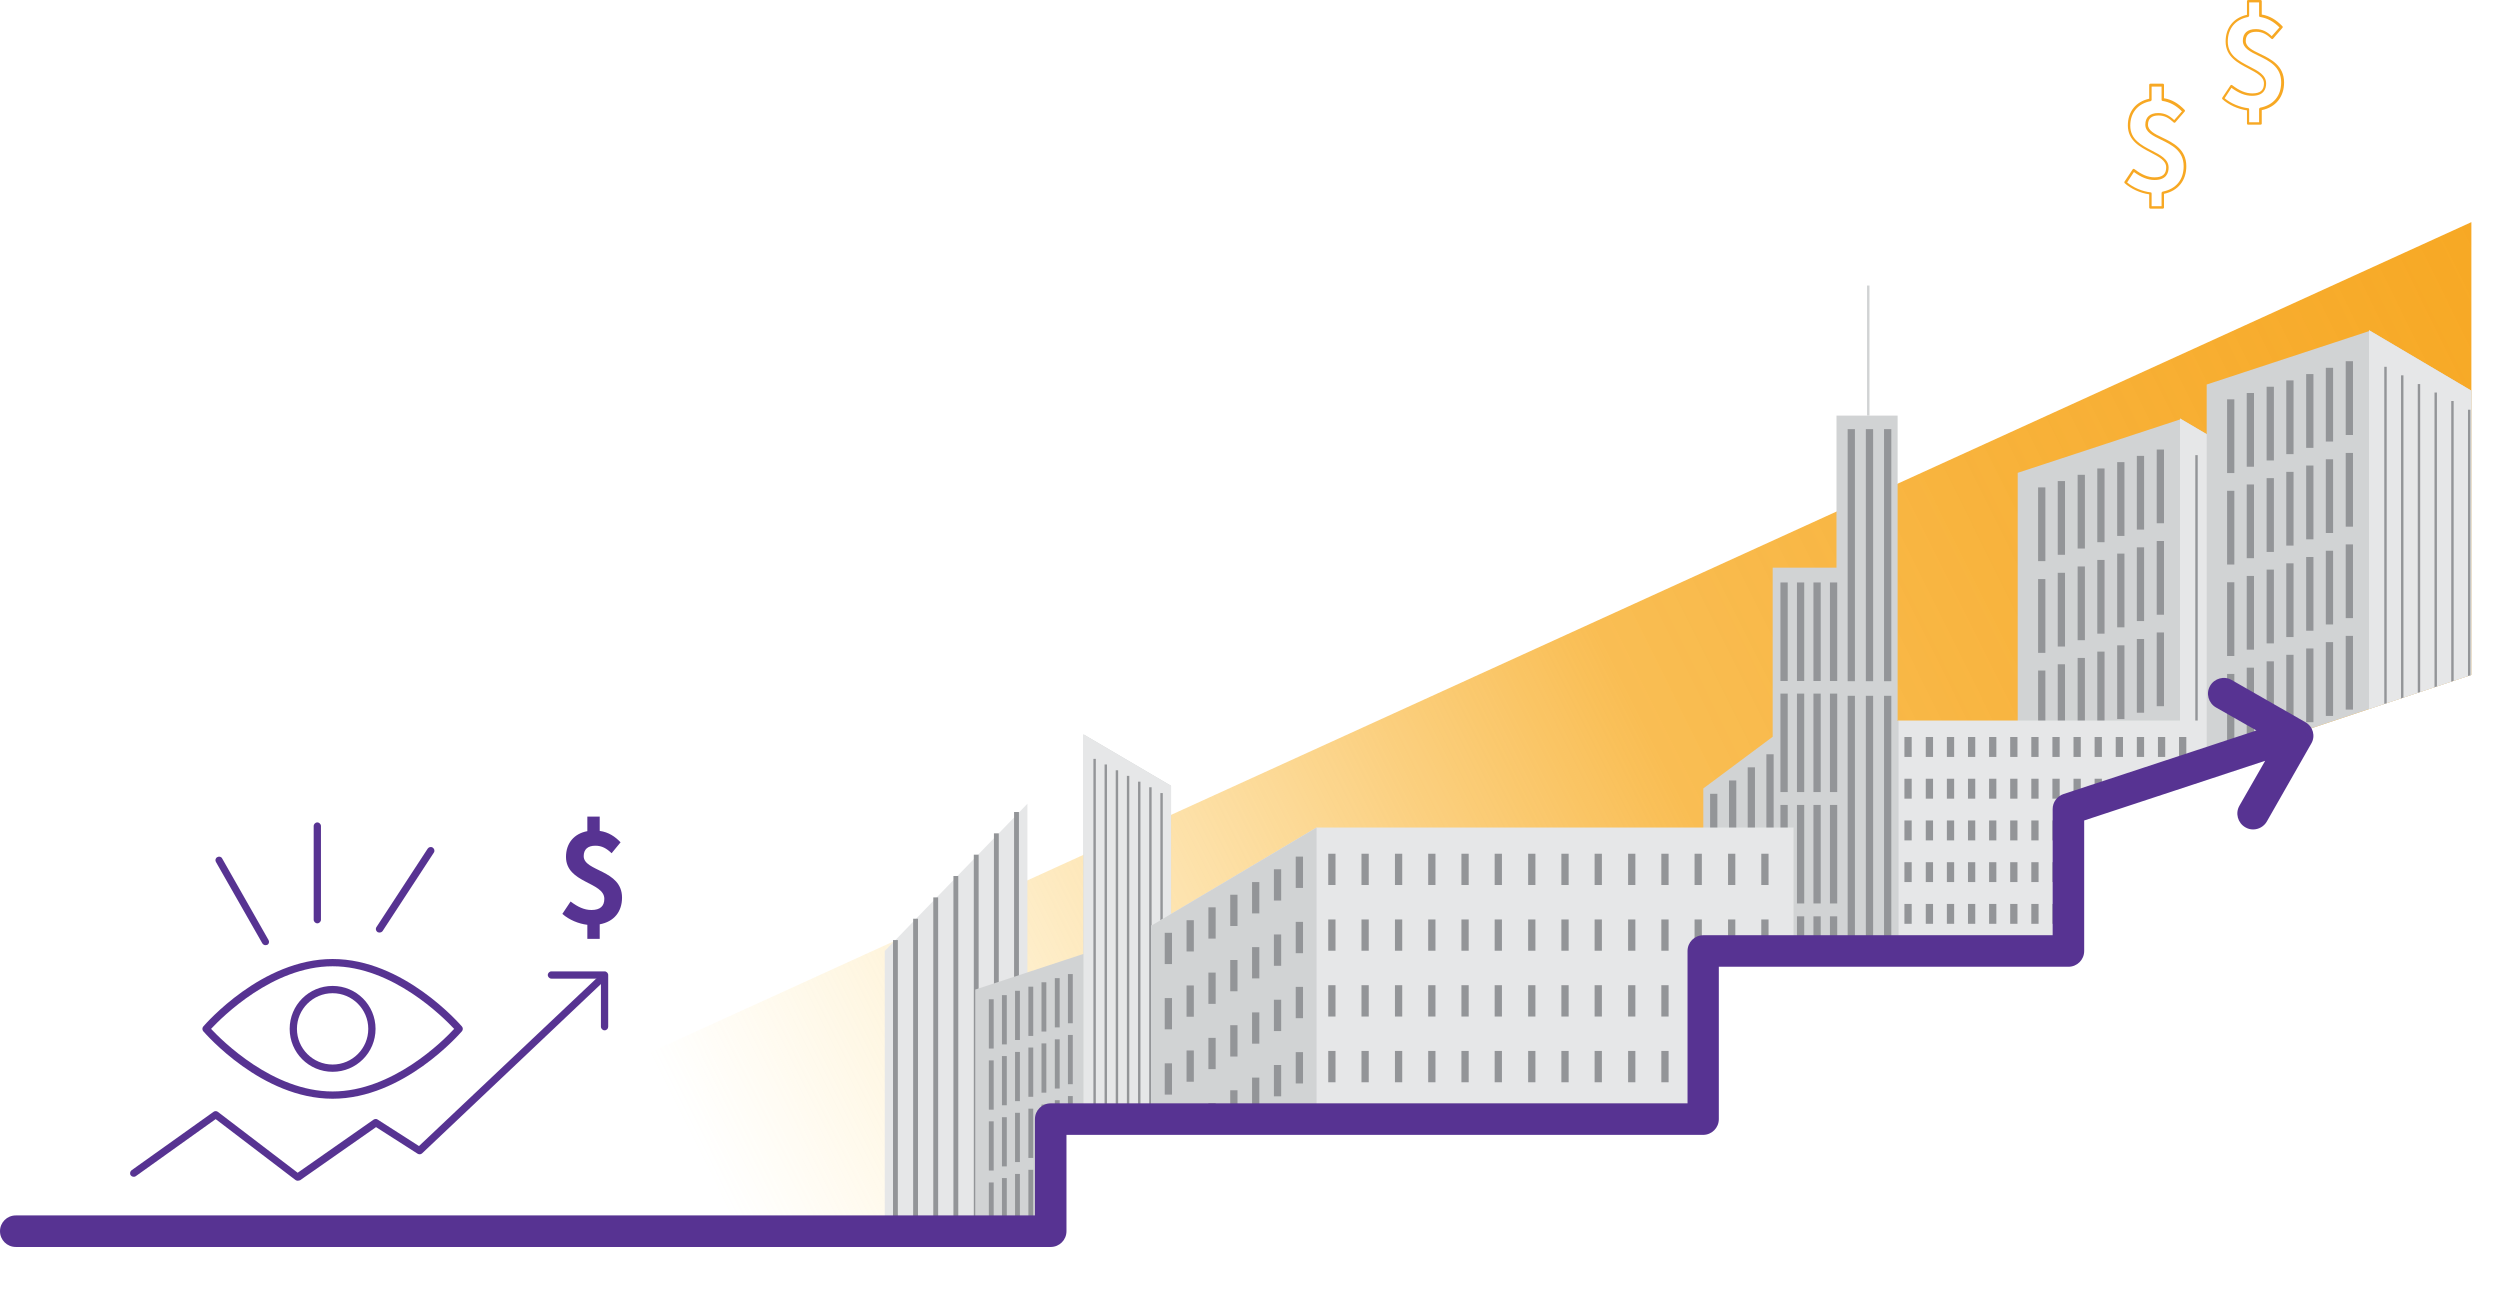 <?xml version="1.0" encoding="utf-8"?>
<!-- Generator: Adobe Illustrator 18.0.0, SVG Export Plug-In . SVG Version: 6.00 Build 0)  -->
<!DOCTYPE svg PUBLIC "-//W3C//DTD SVG 1.1//EN" "http://www.w3.org/Graphics/SVG/1.1/DTD/svg11.dtd">
<svg version="1.1" id="Layer_1" xmlns="http://www.w3.org/2000/svg" xmlns:xlink="http://www.w3.org/1999/xlink" x="0px" y="0px"
	 viewBox="0 0 1030.5 532.8" enable-background="new 0 0 1030.5 532.8" xml:space="preserve">
<rect x="769.6" y="117.7" fill="#D1D3D4" width="1" height="53.6"/>
<g>
	<path fill="#573392" d="M137.1,452.9c-29.2,0-52.3-26.7-53.3-27.8c-0.5-0.6-0.5-1.4,0-2c1-1.1,24.1-27.8,53.3-27.8
		s52.3,26.7,53.3,27.8c0.5,0.6,0.5,1.4,0,2C189.4,426.2,166.3,452.9,137.1,452.9z M87,424.1c4.5,4.8,25.4,25.8,50.1,25.8
		c24.7,0,45.7-21,50.1-25.8c-4.5-4.8-25.4-25.8-50.1-25.8C112.4,398.3,91.5,419.3,87,424.1z"/>
	<path fill="#573392" d="M137.1,441.8c-9.8,0-17.7-7.9-17.7-17.7s7.9-17.7,17.7-17.7c9.8,0,17.7,7.9,17.7,17.7
		S146.9,441.8,137.1,441.8z M137.1,409.4c-8.1,0-14.7,6.6-14.7,14.7s6.6,14.7,14.7,14.7s14.7-6.6,14.7-14.7S145.2,409.4,137.1,409.4
		z"/>
	<path fill="#573392" d="M130.8,380.6c-0.8,0-1.5-0.7-1.5-1.5v-38.6c0-0.8,0.7-1.5,1.5-1.5s1.5,0.7,1.5,1.5v38.6
		C132.3,379.9,131.6,380.6,130.8,380.6z"/>
	<path fill="#573392" d="M156.4,384.4c-0.3,0-0.6-0.1-0.8-0.2c-0.7-0.5-0.9-1.4-0.4-2.1l21.1-32.3c0.5-0.7,1.4-0.9,2.1-0.4
		c0.7,0.5,0.9,1.4,0.4,2.1l-21.1,32.3C157.4,384.2,156.9,384.4,156.4,384.4z"/>
	<path fill="#573392" d="M109.4,389.6c-0.5,0-1-0.3-1.3-0.8L89,355.3c-0.4-0.7-0.2-1.6,0.6-2c0.7-0.4,1.6-0.2,2,0.6l19.1,33.6
		c0.4,0.7,0.2,1.6-0.6,2C109.9,389.5,109.6,389.6,109.4,389.6z"/>
	<path fill="#573392" d="M122.7,486.7c-0.3,0-0.6-0.1-0.9-0.3l-32.9-25.1l-32.9,23.5c-0.7,0.5-1.6,0.3-2.1-0.3
		c-0.5-0.7-0.3-1.6,0.3-2.1l33.8-24.1c0.5-0.4,1.3-0.4,1.8,0l32.9,25.1l31.3-21.9c0.5-0.3,1.2-0.4,1.7,0l17,10.9l74.4-70.3
		c0.6-0.6,1.6-0.5,2.1,0.1c0.6,0.6,0.5,1.6-0.1,2.1L174,475.4c-0.5,0.5-1.3,0.5-1.8,0.2l-17.2-11l-31.3,21.9
		C123.3,486.6,123,486.7,122.7,486.7z"/>
	<path fill="#573392" d="M249.2,424.7c-0.8,0-1.5-0.7-1.5-1.5v-19.8h-20.4c-0.8,0-1.5-0.7-1.5-1.5s0.7-1.5,1.5-1.5h21.9
		c0.8,0,1.5,0.7,1.5,1.5v21.3C250.7,424,250.1,424.7,249.2,424.7z"/>
</g>
<g>
	<path fill="#F7A823" d="M891.5,86h-5.1c-0.3,0-0.5-0.2-0.5-0.5v-5.4c-3.7-0.5-7.6-2.3-10.1-4.6c-0.2-0.2-0.2-0.4-0.1-0.6l3.4-5.1
		c0.1-0.1,0.2-0.2,0.3-0.2c0.1,0,0.3,0,0.4,0.1c3,2.3,5.6,3.4,8.3,3.4c3.3,0,4.8-1.3,4.8-4.1c0-2.8-2.9-4.3-6.3-6.1
		c-4.4-2.3-9.5-4.9-9.5-11.2c0-5.7,3.3-9.8,8.8-11V35c0-0.3,0.2-0.5,0.5-0.5h5.1c0.3,0,0.5,0.2,0.5,0.5v5.5c3.2,0.5,5.9,2.1,8.5,4.8
		c0.2,0.2,0.2,0.5,0,0.7l-3.8,4.4c-0.1,0.1-0.2,0.2-0.3,0.2c-0.1,0-0.3,0-0.4-0.1c-1.9-1.8-3.7-2.9-6.3-2.9c-2.8,0-4.3,1.3-4.3,3.8
		c0,2.4,2.7,3.8,5.9,5.3c4.4,2.1,9.9,4.8,9.9,11.8c0,5.9-3.4,10.2-9.2,11.4v5.6C892,85.8,891.8,86,891.5,86z M886.9,85h4.1v-5.5
		c0-0.2,0.2-0.4,0.4-0.5c5.6-1.1,8.7-4.9,8.7-10.5c0-6.4-5-8.8-9.3-10.9c-3.3-1.6-6.5-3.1-6.5-6.2c0-3.1,1.9-4.8,5.3-4.8
		c2.8,0,4.7,1.1,6.6,2.9l3.2-3.6c-2.5-2.5-5-3.8-8-4.3c-0.2,0-0.4-0.2-0.4-0.5v-5.4h-4.1v5.5c0,0.2-0.2,0.4-0.4,0.5
		c-5.3,1-8.4,4.8-8.4,10.1c0,5.7,4.5,8,8.9,10.3c3.5,1.8,6.9,3.5,6.9,7c0,2.3-1,5.1-5.8,5.1c-2.8,0-5.5-1.1-8.5-3.3l-2.8,4.3
		c2.5,2.1,6.2,3.7,9.7,4.1c0.3,0,0.4,0.2,0.4,0.5V85z"/>
</g>
<g>
	<path fill="#573392" d="M252.1,351.7c-2.1-2-4-3.1-6.7-3.1c-3.1,0-4.8,1.5-4.8,4.3c0,6.4,15.8,5.5,15.8,17.1c0,5.7-3.2,9.9-9.2,11
		v6h-5.1v-5.8c-3.5-0.4-7.5-2-10.3-4.5l3.4-5.1c2.9,2.2,5.6,3.5,8.6,3.5c3.6,0,5.3-1.6,5.3-4.6c0-7-15.8-6.4-15.8-17.3
		c0-5.7,3.4-9.6,8.8-10.6v-6h5.1v5.9c3.7,0.5,6.4,2.4,8.6,4.7L252.1,351.7z"/>
</g>
<g>
	<path fill="#F7A823" d="M931.8,51.4h-5.1c-0.3,0-0.5-0.2-0.5-0.5v-5.4c-3.7-0.5-7.6-2.3-10.1-4.6c-0.2-0.2-0.2-0.4-0.1-0.6l3.4-5.1
		c0.1-0.1,0.2-0.2,0.3-0.2c0.1,0,0.3,0,0.4,0.1c3,2.3,5.6,3.4,8.3,3.4c3.3,0,4.8-1.3,4.8-4.1c0-2.8-2.9-4.3-6.3-6.1
		c-4.4-2.3-9.5-4.9-9.5-11.2c0-5.7,3.3-9.8,8.8-11V0.5c0-0.3,0.2-0.5,0.5-0.5h5.1c0.3,0,0.5,0.2,0.5,0.5V6c3.2,0.5,5.9,2.1,8.5,4.8
		c0.2,0.2,0.2,0.5,0,0.7l-3.8,4.4c-0.1,0.1-0.2,0.2-0.3,0.2c-0.1,0-0.3,0-0.4-0.1c-1.9-1.8-3.7-2.9-6.3-2.9c-2.8,0-4.3,1.3-4.3,3.8
		c0,2.4,2.7,3.8,5.9,5.3c4.4,2.1,9.9,4.8,9.9,11.8c0,5.9-3.4,10.2-9.2,11.4v5.6C932.3,51.2,932,51.4,931.8,51.4z M927.1,50.4h4.1
		v-5.5c0-0.2,0.2-0.4,0.4-0.5c5.6-1.1,8.7-4.9,8.7-10.5c0-6.4-5-8.8-9.3-10.9c-3.3-1.6-6.5-3.1-6.5-6.2c0-3.1,1.9-4.8,5.3-4.8
		c2.8,0,4.7,1.1,6.6,2.9l3.2-3.6c-2.5-2.5-5-3.8-8-4.3c-0.2,0-0.4-0.2-0.4-0.5V1h-4.1v5.5c0,0.2-0.2,0.4-0.4,0.5
		c-5.3,1-8.4,4.8-8.4,10.1c0,5.7,4.5,8,8.9,10.3c3.5,1.8,6.9,3.5,6.9,7c0,2.3-1,5.1-5.8,5.1c-2.8,0-5.5-1.1-8.5-3.3l-2.8,4.3
		c2.5,2.1,6.2,3.7,9.7,4.1c0.3,0,0.4,0.2,0.4,0.5V50.4z"/>
</g>
<g>
	<defs>
		<polygon id="SVGID_1_" points="152.5,507.6 433.1,507.6 433.1,461.4 702.1,461.4 702.1,392 852.7,392 852.7,333.5 1018.7,278.2 
			1018.7,67.2 693.3,67.2 502.4,323.6 502.4,286.5 342,286.5 83,510 		"/>
	</defs>
	<clipPath id="SVGID_2_">
		<use xlink:href="#SVGID_1_"  overflow="visible"/>
	</clipPath>
	<linearGradient id="SVGID_3_" gradientUnits="userSpaceOnUse" x1="355.269" y1="610.861" x2="1102.616" y2="238.725">
		<stop  offset="0" style="stop-color:#FFDA6E;stop-opacity:0"/>
		<stop  offset="4.096297e-003" style="stop-color:#FFDA6D;stop-opacity:6.636602e-003"/>
		<stop  offset="0.217" style="stop-color:#FBC34C;stop-opacity:0.352"/>
		<stop  offset="0.395" style="stop-color:#F9B537;stop-opacity:0.639"/>
		<stop  offset="0.513" style="stop-color:#F8B030;stop-opacity:0.831"/>
		<stop  offset="0.514" style="stop-color:#F8B030;stop-opacity:0.831"/>
		<stop  offset="0.727" style="stop-color:#F7AA26;stop-opacity:0.905"/>
		<stop  offset="1" style="stop-color:#F7A823"/>
	</linearGradient>
	<polygon clip-path="url(#SVGID_2_)" fill="url(#SVGID_3_)" points="104.5,508.3 1020.6,90.7 1020.6,507 433.1,507.6 	"/>
	<g clip-path="url(#SVGID_2_)">
		<g>
			<polygon fill="#D1D3D4" points="831.7,344.4 831.7,194.9 898.6,172.9 898.6,172.5 952.7,204.3 952.7,344.4 			"/>
			<g>
				<g>
					<rect x="840.1" y="200.9" fill="#939598" width="3" height="30.4"/>
					<rect x="848.2" y="198.3" fill="#939598" width="3" height="30.4"/>
					<rect x="856.4" y="195.7" fill="#939598" width="3" height="30.4"/>
					<rect x="864.5" y="193.1" fill="#939598" width="3" height="30.4"/>
					<rect x="872.7" y="190.5" fill="#939598" width="3" height="30.4"/>
					<rect x="880.8" y="187.9" fill="#939598" width="3" height="30.4"/>
					<rect x="889" y="185.3" fill="#939598" width="3" height="30.4"/>
				</g>
				<g>
					<rect x="840.1" y="238.7" fill="#939598" width="3" height="30.4"/>
					<rect x="848.2" y="236.1" fill="#939598" width="3" height="30.4"/>
					<rect x="856.4" y="233.5" fill="#939598" width="3" height="30.4"/>
					<rect x="864.5" y="230.8" fill="#939598" width="3" height="30.4"/>
					<rect x="872.7" y="228.2" fill="#939598" width="3" height="30.4"/>
					<rect x="880.8" y="225.6" fill="#939598" width="3" height="30.4"/>
					<rect x="889" y="223" fill="#939598" width="3" height="30.4"/>
				</g>
				<g>
					<rect x="840.1" y="276.4" fill="#939598" width="3" height="30.4"/>
					<rect x="848.2" y="273.8" fill="#939598" width="3" height="30.4"/>
					<rect x="856.4" y="271.2" fill="#939598" width="3" height="30.4"/>
					<rect x="864.5" y="268.6" fill="#939598" width="3" height="30.4"/>
					<rect x="872.7" y="266" fill="#939598" width="3" height="30.4"/>
					<rect x="880.8" y="263.4" fill="#939598" width="3" height="30.4"/>
					<rect x="889" y="260.7" fill="#939598" width="3" height="30.4"/>
				</g>
				<g>
					<rect x="840.1" y="314.1" fill="#939598" width="3" height="30.4"/>
					<rect x="848.2" y="311.5" fill="#939598" width="3" height="30.4"/>
					<rect x="856.4" y="308.9" fill="#939598" width="3" height="30.4"/>
					<rect x="864.5" y="306.3" fill="#939598" width="3" height="30.4"/>
					<rect x="872.7" y="303.7" fill="#939598" width="3" height="30.4"/>
					<rect x="880.8" y="301.1" fill="#939598" width="3" height="30.4"/>
					<rect x="889" y="298.5" fill="#939598" width="3" height="30.4"/>
				</g>
				<g>
					<rect x="840.1" y="351.8" fill="#939598" width="3" height="30.4"/>
					<rect x="848.2" y="349.2" fill="#939598" width="3" height="30.4"/>
					<rect x="856.4" y="346.6" fill="#939598" width="3" height="30.4"/>
					<rect x="864.5" y="344" fill="#939598" width="3" height="30.4"/>
					<rect x="872.7" y="341.4" fill="#939598" width="3" height="30.4"/>
					<rect x="880.8" y="338.8" fill="#939598" width="3" height="30.4"/>
					<rect x="889" y="336.2" fill="#939598" width="3" height="30.4"/>
				</g>
			</g>
			<polygon fill="#E6E7E8" points="915.8,369.9 952.7,361.1 952.7,204.3 898.6,172.5 898.6,375.7 			"/>
			<g>
				<rect x="904.9" y="187.6" fill="#939598" width="1" height="153.7"/>
				<rect x="911.8" y="191.1" fill="#939598" width="1" height="153.7"/>
				<rect x="918.7" y="194.6" fill="#939598" width="1" height="153.7"/>
				<rect x="925.6" y="198.1" fill="#939598" width="1" height="153.7"/>
				<rect x="932.5" y="201.7" fill="#939598" width="1" height="153.7"/>
				<rect x="939.4" y="205.2" fill="#939598" width="1" height="153.7"/>
				<rect x="946.3" y="208.7" fill="#939598" width="1" height="153.7"/>
			</g>
		</g>
		<g>
			<polygon fill="#D1D3D4" points="909.6,308.1 909.6,158.5 976.5,136.5 976.5,136.1 1030.5,168 1030.5,308.1 			"/>
			<g>
				<g>
					<rect x="918" y="164.6" fill="#939598" width="3" height="30.4"/>
					<rect x="926.1" y="162" fill="#939598" width="3" height="30.4"/>
					<rect x="934.3" y="159.4" fill="#939598" width="3" height="30.4"/>
					<rect x="942.4" y="156.8" fill="#939598" width="3" height="30.4"/>
					<rect x="950.6" y="154.2" fill="#939598" width="3" height="30.4"/>
					<rect x="958.7" y="151.6" fill="#939598" width="3" height="30.4"/>
					<rect x="966.9" y="148.9" fill="#939598" width="3" height="30.4"/>
				</g>
				<g>
					<rect x="918" y="202.3" fill="#939598" width="3" height="30.4"/>
					<rect x="926.1" y="199.7" fill="#939598" width="3" height="30.4"/>
					<rect x="934.3" y="197.1" fill="#939598" width="3" height="30.4"/>
					<rect x="942.4" y="194.5" fill="#939598" width="3" height="30.4"/>
					<rect x="950.6" y="191.9" fill="#939598" width="3" height="30.4"/>
					<rect x="958.7" y="189.3" fill="#939598" width="3" height="30.4"/>
					<rect x="966.9" y="186.7" fill="#939598" width="3" height="30.4"/>
				</g>
				<g>
					<rect x="918" y="240" fill="#939598" width="3" height="30.4"/>
					<rect x="926.1" y="237.4" fill="#939598" width="3" height="30.4"/>
					<rect x="934.3" y="234.8" fill="#939598" width="3" height="30.4"/>
					<rect x="942.4" y="232.2" fill="#939598" width="3" height="30.4"/>
					<rect x="950.6" y="229.6" fill="#939598" width="3" height="30.4"/>
					<rect x="958.7" y="227" fill="#939598" width="3" height="30.4"/>
					<rect x="966.9" y="224.4" fill="#939598" width="3" height="30.4"/>
				</g>
				<g>
					<rect x="918" y="277.8" fill="#939598" width="3" height="30.4"/>
					<rect x="926.1" y="275.2" fill="#939598" width="3" height="30.4"/>
					<rect x="934.3" y="272.6" fill="#939598" width="3" height="30.4"/>
					<rect x="942.4" y="269.9" fill="#939598" width="3" height="30.4"/>
					<rect x="950.6" y="267.3" fill="#939598" width="3" height="30.4"/>
					<rect x="958.7" y="264.7" fill="#939598" width="3" height="30.4"/>
					<rect x="966.9" y="262.1" fill="#939598" width="3" height="30.4"/>
				</g>
				<g>
					<rect x="918" y="315.5" fill="#939598" width="3" height="30.4"/>
					<rect x="926.1" y="312.9" fill="#939598" width="3" height="30.4"/>
					<rect x="934.3" y="310.3" fill="#939598" width="3" height="30.4"/>
					<rect x="942.4" y="307.7" fill="#939598" width="3" height="30.4"/>
					<rect x="950.6" y="305.1" fill="#939598" width="3" height="30.4"/>
					<rect x="958.7" y="302.5" fill="#939598" width="3" height="30.4"/>
					<rect x="966.9" y="299.8" fill="#939598" width="3" height="30.4"/>
				</g>
			</g>
			<polygon fill="#E6E7E8" points="993.7,333.5 1030.5,324.8 1030.5,168 976.5,136.1 976.5,339.3 			"/>
			<g>
				<rect x="982.8" y="151.2" fill="#939598" width="1" height="153.7"/>
				<rect x="989.7" y="154.7" fill="#939598" width="1" height="153.7"/>
				<rect x="996.6" y="158.3" fill="#939598" width="1" height="153.7"/>
				<rect x="1003.5" y="161.8" fill="#939598" width="1" height="153.7"/>
				<rect x="1010.4" y="165.3" fill="#939598" width="1" height="153.7"/>
				<rect x="1017.3" y="168.9" fill="#939598" width="1" height="153.7"/>
				<rect x="1024.2" y="172.4" fill="#939598" width="1" height="153.7"/>
			</g>
		</g>
		<g>
			<polygon fill="#E6E7E8" points="739.3,322.6 782.6,297 907.2,297 907.2,402.5 739.3,402.5 			"/>
			<polygon fill="#D1D3D4" points="782.6,297 782.6,412.7 739.3,402.5 739.3,322.6 			"/>
			<g>
				<g>
					<rect x="742.3" y="324.5" fill="#939598" width="3" height="8.2"/>
					<rect x="748.1" y="321.2" fill="#939598" width="3" height="8.2"/>
					<rect x="753.8" y="317.9" fill="#939598" width="3" height="8.2"/>
					<rect x="759.5" y="314.5" fill="#939598" width="3" height="8.2"/>
					<rect x="765.2" y="311.2" fill="#939598" width="3" height="8.2"/>
					<rect x="770.9" y="307.9" fill="#939598" width="3" height="8.2"/>
					<rect x="776.6" y="304.6" fill="#939598" width="3" height="8.2"/>
				</g>
				<g>
					<rect x="785" y="303.8" fill="#939598" width="3" height="8.2"/>
					<rect x="793.8" y="303.8" fill="#939598" width="3" height="8.2"/>
					<rect x="802.5" y="303.8" fill="#939598" width="3" height="8.2"/>
					<rect x="811.2" y="303.8" fill="#939598" width="3" height="8.2"/>
					<rect x="819.9" y="303.8" fill="#939598" width="3" height="8.2"/>
					<rect x="828.6" y="303.8" fill="#939598" width="3" height="8.2"/>
					<rect x="837.3" y="303.8" fill="#939598" width="3" height="8.2"/>
					<rect x="846" y="303.8" fill="#939598" width="3" height="8.2"/>
					<rect x="854.7" y="303.8" fill="#939598" width="3" height="8.2"/>
					<rect x="863.4" y="303.8" fill="#939598" width="3" height="8.2"/>
					<rect x="872.1" y="303.8" fill="#939598" width="3" height="8.2"/>
					<rect x="880.8" y="303.8" fill="#939598" width="3" height="8.2"/>
					<rect x="889.5" y="303.8" fill="#939598" width="3" height="8.2"/>
					<rect x="898.2" y="303.8" fill="#939598" width="3" height="8.2"/>
				</g>
				<g>
					<rect x="785" y="321" fill="#939598" width="3" height="8.2"/>
					<rect x="793.8" y="321" fill="#939598" width="3" height="8.2"/>
					<rect x="802.5" y="321" fill="#939598" width="3" height="8.2"/>
					<rect x="811.2" y="321" fill="#939598" width="3" height="8.2"/>
					<rect x="819.9" y="321" fill="#939598" width="3" height="8.2"/>
					<rect x="828.6" y="321" fill="#939598" width="3" height="8.2"/>
					<rect x="837.3" y="321" fill="#939598" width="3" height="8.2"/>
					<rect x="846" y="321" fill="#939598" width="3" height="8.2"/>
					<rect x="854.7" y="321" fill="#939598" width="3" height="8.2"/>
					<rect x="863.4" y="321" fill="#939598" width="3" height="8.2"/>
					<rect x="872.1" y="321" fill="#939598" width="3" height="8.2"/>
					<rect x="880.8" y="321" fill="#939598" width="3" height="8.2"/>
					<rect x="889.5" y="321" fill="#939598" width="3" height="8.2"/>
					<rect x="898.2" y="321" fill="#939598" width="3" height="8.2"/>
				</g>
				<g>
					<rect x="785" y="338.2" fill="#939598" width="3" height="8.2"/>
					<rect x="793.8" y="338.2" fill="#939598" width="3" height="8.2"/>
					<rect x="802.5" y="338.2" fill="#939598" width="3" height="8.2"/>
					<rect x="811.2" y="338.2" fill="#939598" width="3" height="8.2"/>
					<rect x="819.9" y="338.2" fill="#939598" width="3" height="8.2"/>
					<rect x="828.6" y="338.2" fill="#939598" width="3" height="8.2"/>
					<rect x="837.3" y="338.2" fill="#939598" width="3" height="8.2"/>
					<rect x="846" y="338.2" fill="#939598" width="3" height="8.2"/>
					<rect x="854.7" y="338.2" fill="#939598" width="3" height="8.2"/>
					<rect x="863.4" y="338.2" fill="#939598" width="3" height="8.2"/>
					<rect x="872.1" y="338.2" fill="#939598" width="3" height="8.2"/>
					<rect x="880.8" y="338.2" fill="#939598" width="3" height="8.2"/>
					<rect x="889.5" y="338.2" fill="#939598" width="3" height="8.2"/>
					<rect x="898.2" y="338.2" fill="#939598" width="3" height="8.2"/>
				</g>
				<g>
					<rect x="785" y="355.4" fill="#939598" width="3" height="8.2"/>
					<rect x="793.8" y="355.4" fill="#939598" width="3" height="8.2"/>
					<rect x="802.5" y="355.4" fill="#939598" width="3" height="8.2"/>
					<rect x="811.2" y="355.4" fill="#939598" width="3" height="8.2"/>
					<rect x="819.9" y="355.4" fill="#939598" width="3" height="8.2"/>
					<rect x="828.6" y="355.4" fill="#939598" width="3" height="8.2"/>
					<rect x="837.3" y="355.4" fill="#939598" width="3" height="8.2"/>
					<rect x="846" y="355.4" fill="#939598" width="3" height="8.2"/>
					<rect x="854.7" y="355.4" fill="#939598" width="3" height="8.2"/>
					<rect x="863.4" y="355.4" fill="#939598" width="3" height="8.2"/>
					<rect x="872.1" y="355.4" fill="#939598" width="3" height="8.2"/>
					<rect x="880.8" y="355.4" fill="#939598" width="3" height="8.2"/>
					<rect x="889.5" y="355.4" fill="#939598" width="3" height="8.2"/>
					<rect x="898.2" y="355.4" fill="#939598" width="3" height="8.2"/>
				</g>
				<g>
					<rect x="785" y="372.6" fill="#939598" width="3" height="8.2"/>
					<rect x="793.8" y="372.6" fill="#939598" width="3" height="8.2"/>
					<rect x="802.5" y="372.6" fill="#939598" width="3" height="8.2"/>
					<rect x="811.2" y="372.6" fill="#939598" width="3" height="8.2"/>
					<rect x="819.9" y="372.6" fill="#939598" width="3" height="8.2"/>
					<rect x="828.6" y="372.6" fill="#939598" width="3" height="8.2"/>
					<rect x="837.3" y="372.6" fill="#939598" width="3" height="8.2"/>
					<rect x="846" y="372.6" fill="#939598" width="3" height="8.2"/>
					<rect x="854.7" y="372.6" fill="#939598" width="3" height="8.2"/>
					<rect x="863.4" y="372.6" fill="#939598" width="3" height="8.2"/>
					<rect x="872.1" y="372.6" fill="#939598" width="3" height="8.2"/>
					<rect x="880.8" y="372.6" fill="#939598" width="3" height="8.2"/>
					<rect x="889.5" y="372.6" fill="#939598" width="3" height="8.2"/>
					<rect x="898.2" y="372.6" fill="#939598" width="3" height="8.2"/>
				</g>
				<g>
					<rect x="785" y="389.8" fill="#939598" width="3" height="8.2"/>
					<rect x="793.8" y="389.8" fill="#939598" width="3" height="8.2"/>
					<rect x="802.5" y="389.8" fill="#939598" width="3" height="8.2"/>
					<rect x="811.2" y="389.8" fill="#939598" width="3" height="8.2"/>
					<rect x="819.9" y="389.8" fill="#939598" width="3" height="8.2"/>
					<rect x="828.6" y="389.8" fill="#939598" width="3" height="8.2"/>
					<rect x="837.3" y="389.8" fill="#939598" width="3" height="8.2"/>
					<rect x="846" y="389.8" fill="#939598" width="3" height="8.2"/>
					<rect x="854.7" y="389.8" fill="#939598" width="3" height="8.2"/>
					<rect x="863.4" y="389.8" fill="#939598" width="3" height="8.2"/>
					<rect x="872.1" y="389.8" fill="#939598" width="3" height="8.2"/>
					<rect x="880.8" y="389.8" fill="#939598" width="3" height="8.2"/>
					<rect x="889.5" y="389.8" fill="#939598" width="3" height="8.2"/>
					<rect x="898.2" y="389.8" fill="#939598" width="3" height="8.2"/>
				</g>
				<g>
					<rect x="742.3" y="341.5" fill="#939598" width="3" height="8.2"/>
					<rect x="748.1" y="338.2" fill="#939598" width="3" height="8.2"/>
					<rect x="753.8" y="334.9" fill="#939598" width="3" height="8.2"/>
					<rect x="759.5" y="331.6" fill="#939598" width="3" height="8.2"/>
					<rect x="765.2" y="328.3" fill="#939598" width="3" height="8.2"/>
					<rect x="770.9" y="324.9" fill="#939598" width="3" height="8.2"/>
					<rect x="776.6" y="321.6" fill="#939598" width="3" height="8.2"/>
				</g>
				<g>
					<rect x="742.3" y="358.6" fill="#939598" width="3" height="8.2"/>
					<rect x="748.1" y="355.3" fill="#939598" width="3" height="8.2"/>
					<rect x="753.8" y="351.9" fill="#939598" width="3" height="8.2"/>
					<rect x="759.5" y="348.6" fill="#939598" width="3" height="8.2"/>
					<rect x="765.2" y="345.3" fill="#939598" width="3" height="8.2"/>
					<rect x="770.9" y="342" fill="#939598" width="3" height="8.2"/>
					<rect x="776.6" y="338.7" fill="#939598" width="3" height="8.2"/>
				</g>
				<g>
					<rect x="742.3" y="375.6" fill="#939598" width="3" height="8.2"/>
					<rect x="748.1" y="372.3" fill="#939598" width="3" height="8.2"/>
					<rect x="753.8" y="369" fill="#939598" width="3" height="8.2"/>
					<rect x="759.5" y="365.7" fill="#939598" width="3" height="8.2"/>
					<rect x="765.2" y="362.3" fill="#939598" width="3" height="8.2"/>
					<rect x="770.9" y="359" fill="#939598" width="3" height="8.2"/>
					<rect x="776.6" y="355.7" fill="#939598" width="3" height="8.2"/>
				</g>
				<g>
					<rect x="742.3" y="392.7" fill="#939598" width="3" height="8.2"/>
					<rect x="748.1" y="389.4" fill="#939598" width="3" height="8.2"/>
					<rect x="753.8" y="386" fill="#939598" width="3" height="8.2"/>
					<rect x="759.5" y="382.7" fill="#939598" width="3" height="8.2"/>
					<rect x="765.2" y="379.4" fill="#939598" width="3" height="8.2"/>
					<rect x="770.9" y="376.1" fill="#939598" width="3" height="8.2"/>
					<rect x="776.6" y="372.7" fill="#939598" width="3" height="8.2"/>
				</g>
				<g>
					<rect x="742.3" y="409.7" fill="#939598" width="3" height="8.2"/>
					<rect x="748.1" y="406.4" fill="#939598" width="3" height="8.2"/>
					<rect x="753.8" y="403.1" fill="#939598" width="3" height="8.2"/>
					<rect x="759.5" y="399.8" fill="#939598" width="3" height="8.2"/>
					<rect x="765.2" y="396.4" fill="#939598" width="3" height="8.2"/>
					<rect x="770.9" y="393.1" fill="#939598" width="3" height="8.2"/>
					<rect x="776.6" y="389.8" fill="#939598" width="3" height="8.2"/>
				</g>
			</g>
		</g>
		<g>
			<polygon fill="#E6E7E8" points="364.7,507.6 364.7,392 423.5,331.3 423.5,507.6 			"/>
			<g>
				<rect x="368.1" y="387.5" fill="#939598" width="2" height="122.5"/>
				<rect x="376.4" y="378.7" fill="#939598" width="2" height="133"/>
				<rect x="384.7" y="369.9" fill="#939598" width="2" height="143.4"/>
				<rect x="393" y="361.1" fill="#939598" width="2" height="153.9"/>
				<rect x="401.4" y="352.3" fill="#939598" width="2" height="164.3"/>
				<rect x="409.7" y="343.5" fill="#939598" width="2" height="174.8"/>
				<rect x="418" y="334.7" fill="#939598" width="2" height="185.2"/>
			</g>
		</g>
		<g>
			<polygon fill="#D1D3D4" points="702.1,507.6 702.1,325 730.7,303.7 730.7,234 757,234 757,171.3 782.2,171.3 782.2,507.6 			"/>
			<g>
				<rect x="704.9" y="327.2" fill="#939598" width="3" height="38.3"/>
				<rect x="712.7" y="321.7" fill="#939598" width="3" height="38.3"/>
				<rect x="720.4" y="316.3" fill="#939598" width="3" height="38.3"/>
				<rect x="728.1" y="310.9" fill="#939598" width="3" height="38.3"/>
			</g>
			<g>
				<rect x="733.9" y="240.1" fill="#939598" width="3" height="40.6"/>
				<rect x="740.7" y="240.1" fill="#939598" width="3" height="40.6"/>
				<rect x="747.5" y="240.1" fill="#939598" width="3" height="40.6"/>
				<rect x="754.3" y="240.1" fill="#939598" width="3" height="40.6"/>
			</g>
			<g>
				<rect x="761.6" y="176.9" fill="#939598" width="3" height="103.9"/>
				<rect x="769.1" y="176.9" fill="#939598" width="3" height="103.9"/>
				<rect x="776.6" y="176.9" fill="#939598" width="3" height="103.9"/>
			</g>
			<g>
				<rect x="761.6" y="286.8" fill="#939598" width="3" height="221.8"/>
				<rect x="769.1" y="286.8" fill="#939598" width="3" height="221.8"/>
				<rect x="776.6" y="286.8" fill="#939598" width="3" height="221.8"/>
			</g>
			<g>
				<rect x="733.9" y="285.9" fill="#939598" width="3" height="40.6"/>
				<rect x="740.7" y="285.9" fill="#939598" width="3" height="40.6"/>
				<rect x="747.5" y="285.9" fill="#939598" width="3" height="40.6"/>
				<rect x="754.3" y="285.9" fill="#939598" width="3" height="40.6"/>
			</g>
			<g>
				<rect x="733.9" y="331.8" fill="#939598" width="3" height="40.6"/>
				<rect x="740.7" y="331.8" fill="#939598" width="3" height="40.6"/>
				<rect x="747.5" y="331.8" fill="#939598" width="3" height="40.6"/>
				<rect x="754.3" y="331.8" fill="#939598" width="3" height="40.6"/>
			</g>
			<g>
				<rect x="733.9" y="377.7" fill="#939598" width="3" height="40.6"/>
				<rect x="740.7" y="377.7" fill="#939598" width="3" height="40.6"/>
				<rect x="747.5" y="377.7" fill="#939598" width="3" height="40.6"/>
				<rect x="754.3" y="377.7" fill="#939598" width="3" height="40.6"/>
			</g>
			<g>
				<rect x="733.9" y="423.5" fill="#939598" width="3" height="40.6"/>
				<rect x="740.7" y="423.5" fill="#939598" width="3" height="40.6"/>
				<rect x="747.5" y="423.5" fill="#939598" width="3" height="40.6"/>
				<rect x="754.3" y="423.5" fill="#939598" width="3" height="40.6"/>
			</g>
			<g>
				<rect x="733.9" y="469.4" fill="#939598" width="3" height="40.6"/>
				<rect x="740.7" y="469.4" fill="#939598" width="3" height="40.6"/>
				<rect x="747.5" y="469.4" fill="#939598" width="3" height="40.6"/>
				<rect x="754.3" y="469.4" fill="#939598" width="3" height="40.6"/>
			</g>
		</g>
		<g>
			<polygon fill="#D1D3D4" points="402,507.6 402,407.9 446.6,393.2 446.6,302.7 482.7,323.9 482.7,507.6 			"/>
			<g>
				<g>
					<rect x="407.6" y="411.9" fill="#939598" width="2" height="20.3"/>
					<rect x="413" y="410.2" fill="#939598" width="2" height="20.3"/>
					<rect x="418.4" y="408.4" fill="#939598" width="2" height="20.3"/>
					<rect x="423.9" y="406.7" fill="#939598" width="2" height="20.3"/>
					<rect x="429.3" y="404.9" fill="#939598" width="2" height="20.3"/>
					<rect x="434.8" y="403.2" fill="#939598" width="2" height="20.3"/>
					<rect x="440.2" y="401.5" fill="#939598" width="2" height="20.3"/>
				</g>
				<g>
					<rect x="407.6" y="437.1" fill="#939598" width="2" height="20.3"/>
					<rect x="413" y="435.3" fill="#939598" width="2" height="20.3"/>
					<rect x="418.4" y="433.6" fill="#939598" width="2" height="20.3"/>
					<rect x="423.9" y="431.8" fill="#939598" width="2" height="20.3"/>
					<rect x="429.3" y="430.1" fill="#939598" width="2" height="20.3"/>
					<rect x="434.8" y="428.4" fill="#939598" width="2" height="20.3"/>
					<rect x="440.2" y="426.6" fill="#939598" width="2" height="20.3"/>
				</g>
				<g>
					<rect x="407.6" y="462.2" fill="#939598" width="2" height="20.3"/>
					<rect x="413" y="460.5" fill="#939598" width="2" height="20.3"/>
					<rect x="418.4" y="458.7" fill="#939598" width="2" height="20.3"/>
					<rect x="423.9" y="457" fill="#939598" width="2" height="20.3"/>
					<rect x="429.3" y="455.3" fill="#939598" width="2" height="20.3"/>
					<rect x="434.8" y="453.5" fill="#939598" width="2" height="20.3"/>
					<rect x="440.2" y="451.8" fill="#939598" width="2" height="20.3"/>
				</g>
				<g>
					<rect x="407.6" y="487.4" fill="#939598" width="2" height="20.3"/>
					<rect x="413" y="485.6" fill="#939598" width="2" height="20.3"/>
					<rect x="418.4" y="483.9" fill="#939598" width="2" height="20.3"/>
					<rect x="423.9" y="482.2" fill="#939598" width="2" height="20.3"/>
					<rect x="429.3" y="480.4" fill="#939598" width="2" height="20.3"/>
					<rect x="434.8" y="478.7" fill="#939598" width="2" height="20.3"/>
					<rect x="440.2" y="476.9" fill="#939598" width="2" height="20.3"/>
				</g>
				<g>
					<rect x="407.6" y="512.5" fill="#939598" width="2" height="20.3"/>
					<rect x="413" y="510.8" fill="#939598" width="2" height="20.3"/>
					<rect x="418.4" y="509.1" fill="#939598" width="2" height="20.3"/>
					<rect x="423.9" y="507.3" fill="#939598" width="2" height="20.3"/>
					<rect x="429.3" y="505.6" fill="#939598" width="2" height="20.3"/>
					<rect x="434.8" y="503.8" fill="#939598" width="2" height="20.3"/>
					<rect x="440.2" y="502.1" fill="#939598" width="2" height="20.3"/>
				</g>
			</g>
			<polygon fill="#E6E7E8" points="458.1,524.6 482.7,518.7 482.7,323.9 446.6,302.7 446.6,528.4 			"/>
			<g>
				<rect x="450.7" y="312.8" fill="#939598" width="1" height="192.7"/>
				<rect x="455.3" y="315.1" fill="#939598" width="1" height="192.7"/>
				<rect x="459.9" y="317.5" fill="#939598" width="1" height="192.7"/>
				<rect x="464.5" y="319.8" fill="#939598" width="1" height="192.7"/>
				<rect x="469.1" y="322.2" fill="#939598" width="1" height="192.7"/>
				<rect x="473.7" y="324.5" fill="#939598" width="1" height="192.7"/>
				<rect x="478.3" y="326.9" fill="#939598" width="1" height="192.7"/>
			</g>
		</g>
		<g>
			<polygon fill="#E6E7E8" points="474.5,381.6 542.7,341.1 739.3,341.1 739.3,507.6 474.5,507.6 			"/>
			<polygon fill="#D1D3D4" points="542.7,341.1 542.7,523.6 474.5,507.6 474.5,381.6 			"/>
			<g>
				<g>
					<rect x="480.1" y="384.5" fill="#939598" width="3" height="12.9"/>
					<rect x="489.1" y="379.3" fill="#939598" width="3" height="12.9"/>
					<rect x="498.1" y="374" fill="#939598" width="3" height="12.9"/>
					<rect x="507.1" y="368.8" fill="#939598" width="3" height="12.9"/>
					<rect x="516.1" y="363.6" fill="#939598" width="3" height="12.9"/>
					<rect x="525.1" y="358.3" fill="#939598" width="3" height="12.9"/>
					<rect x="534.1" y="353.1" fill="#939598" width="3" height="12.9"/>
				</g>
				<g>
					<rect x="547.5" y="351.9" fill="#939598" width="3" height="12.9"/>
					<rect x="561.2" y="351.9" fill="#939598" width="3" height="12.9"/>
					<rect x="575" y="351.9" fill="#939598" width="3" height="12.9"/>
					<rect x="588.7" y="351.9" fill="#939598" width="3" height="12.9"/>
					<rect x="602.4" y="351.9" fill="#939598" width="3" height="12.9"/>
					<rect x="616.1" y="351.9" fill="#939598" width="3" height="12.9"/>
					<rect x="629.9" y="351.9" fill="#939598" width="3" height="12.9"/>
					<rect x="643.6" y="351.9" fill="#939598" width="3" height="12.9"/>
					<rect x="657.3" y="351.9" fill="#939598" width="3" height="12.9"/>
					<rect x="671.1" y="351.9" fill="#939598" width="3" height="12.9"/>
					<rect x="684.8" y="351.9" fill="#939598" width="3" height="12.9"/>
					<rect x="698.5" y="351.9" fill="#939598" width="3" height="12.9"/>
					<rect x="712.3" y="351.9" fill="#939598" width="3" height="12.9"/>
					<rect x="726" y="351.9" fill="#939598" width="3" height="12.9"/>
				</g>
				<g>
					<rect x="547.5" y="379" fill="#939598" width="3" height="12.9"/>
					<rect x="561.2" y="379" fill="#939598" width="3" height="12.9"/>
					<rect x="575" y="379" fill="#939598" width="3" height="12.9"/>
					<rect x="588.7" y="379" fill="#939598" width="3" height="12.9"/>
					<rect x="602.4" y="379" fill="#939598" width="3" height="12.9"/>
					<rect x="616.1" y="379" fill="#939598" width="3" height="12.9"/>
					<rect x="629.9" y="379" fill="#939598" width="3" height="12.9"/>
					<rect x="643.6" y="379" fill="#939598" width="3" height="12.9"/>
					<rect x="657.3" y="379" fill="#939598" width="3" height="12.9"/>
					<rect x="671.1" y="379" fill="#939598" width="3" height="12.9"/>
					<rect x="684.8" y="379" fill="#939598" width="3" height="12.9"/>
					<rect x="698.5" y="379" fill="#939598" width="3" height="12.9"/>
					<rect x="712.3" y="379" fill="#939598" width="3" height="12.9"/>
					<rect x="726" y="379" fill="#939598" width="3" height="12.9"/>
				</g>
				<g>
					<rect x="547.5" y="406.1" fill="#939598" width="3" height="12.9"/>
					<rect x="561.2" y="406.1" fill="#939598" width="3" height="12.9"/>
					<rect x="575" y="406.1" fill="#939598" width="3" height="12.9"/>
					<rect x="588.7" y="406.1" fill="#939598" width="3" height="12.9"/>
					<rect x="602.4" y="406.1" fill="#939598" width="3" height="12.9"/>
					<rect x="616.1" y="406.1" fill="#939598" width="3" height="12.9"/>
					<rect x="629.9" y="406.1" fill="#939598" width="3" height="12.9"/>
					<rect x="643.6" y="406.1" fill="#939598" width="3" height="12.9"/>
					<rect x="657.3" y="406.1" fill="#939598" width="3" height="12.9"/>
					<rect x="671.1" y="406.1" fill="#939598" width="3" height="12.9"/>
					<rect x="684.8" y="406.1" fill="#939598" width="3" height="12.9"/>
					<rect x="698.5" y="406.1" fill="#939598" width="3" height="12.9"/>
					<rect x="712.3" y="406.1" fill="#939598" width="3" height="12.9"/>
					<rect x="726" y="406.1" fill="#939598" width="3" height="12.9"/>
				</g>
				<g>
					<rect x="547.5" y="433.2" fill="#939598" width="3" height="12.9"/>
					<rect x="561.2" y="433.2" fill="#939598" width="3" height="12.9"/>
					<rect x="575" y="433.2" fill="#939598" width="3" height="12.9"/>
					<rect x="588.7" y="433.2" fill="#939598" width="3" height="12.9"/>
					<rect x="602.4" y="433.2" fill="#939598" width="3" height="12.9"/>
					<rect x="616.1" y="433.2" fill="#939598" width="3" height="12.9"/>
					<rect x="629.9" y="433.2" fill="#939598" width="3" height="12.9"/>
					<rect x="643.6" y="433.2" fill="#939598" width="3" height="12.9"/>
					<rect x="657.3" y="433.2" fill="#939598" width="3" height="12.9"/>
					<rect x="671.1" y="433.2" fill="#939598" width="3" height="12.9"/>
					<rect x="684.8" y="433.2" fill="#939598" width="3" height="12.9"/>
					<rect x="698.5" y="433.2" fill="#939598" width="3" height="12.9"/>
					<rect x="712.3" y="433.2" fill="#939598" width="3" height="12.9"/>
					<rect x="726" y="433.2" fill="#939598" width="3" height="12.9"/>
				</g>
				<g>
					<rect x="547.5" y="460.3" fill="#939598" width="3" height="12.9"/>
					<rect x="561.2" y="460.3" fill="#939598" width="3" height="12.9"/>
					<rect x="575" y="460.3" fill="#939598" width="3" height="12.9"/>
					<rect x="588.7" y="460.3" fill="#939598" width="3" height="12.9"/>
					<rect x="602.4" y="460.3" fill="#939598" width="3" height="12.9"/>
					<rect x="616.1" y="460.3" fill="#939598" width="3" height="12.9"/>
					<rect x="629.9" y="460.3" fill="#939598" width="3" height="12.9"/>
					<rect x="643.6" y="460.3" fill="#939598" width="3" height="12.9"/>
					<rect x="657.3" y="460.3" fill="#939598" width="3" height="12.9"/>
					<rect x="671.1" y="460.3" fill="#939598" width="3" height="12.9"/>
					<rect x="684.8" y="460.3" fill="#939598" width="3" height="12.9"/>
					<rect x="698.5" y="460.3" fill="#939598" width="3" height="12.9"/>
					<rect x="712.3" y="460.3" fill="#939598" width="3" height="12.9"/>
					<rect x="726" y="460.3" fill="#939598" width="3" height="12.9"/>
				</g>
				<g>
					<rect x="547.5" y="487.4" fill="#939598" width="3" height="12.9"/>
					<rect x="561.2" y="487.4" fill="#939598" width="3" height="12.9"/>
					<rect x="575" y="487.4" fill="#939598" width="3" height="12.9"/>
					<rect x="588.7" y="487.4" fill="#939598" width="3" height="12.9"/>
					<rect x="602.4" y="487.4" fill="#939598" width="3" height="12.9"/>
					<rect x="616.1" y="487.4" fill="#939598" width="3" height="12.9"/>
					<rect x="629.9" y="487.4" fill="#939598" width="3" height="12.9"/>
					<rect x="643.6" y="487.4" fill="#939598" width="3" height="12.9"/>
					<rect x="657.3" y="487.4" fill="#939598" width="3" height="12.9"/>
					<rect x="671.1" y="487.4" fill="#939598" width="3" height="12.9"/>
					<rect x="684.8" y="487.4" fill="#939598" width="3" height="12.9"/>
					<rect x="698.5" y="487.4" fill="#939598" width="3" height="12.9"/>
					<rect x="712.3" y="487.4" fill="#939598" width="3" height="12.9"/>
					<rect x="726" y="487.4" fill="#939598" width="3" height="12.9"/>
				</g>
				<g>
					<rect x="480.1" y="411.4" fill="#939598" width="3" height="12.9"/>
					<rect x="489.1" y="406.2" fill="#939598" width="3" height="12.9"/>
					<rect x="498.1" y="400.9" fill="#939598" width="3" height="12.9"/>
					<rect x="507.1" y="395.7" fill="#939598" width="3" height="12.9"/>
					<rect x="516.1" y="390.4" fill="#939598" width="3" height="12.9"/>
					<rect x="525.1" y="385.2" fill="#939598" width="3" height="12.9"/>
					<rect x="534.1" y="380" fill="#939598" width="3" height="12.9"/>
				</g>
				<g>
					<rect x="480.1" y="438.3" fill="#939598" width="3" height="12.9"/>
					<rect x="489.1" y="433" fill="#939598" width="3" height="12.9"/>
					<rect x="498.1" y="427.8" fill="#939598" width="3" height="12.9"/>
					<rect x="507.1" y="422.6" fill="#939598" width="3" height="12.9"/>
					<rect x="516.1" y="417.3" fill="#939598" width="3" height="12.9"/>
					<rect x="525.1" y="412.1" fill="#939598" width="3" height="12.9"/>
					<rect x="534.1" y="406.8" fill="#939598" width="3" height="12.9"/>
				</g>
				<g>
					<rect x="480.1" y="465.2" fill="#939598" width="3" height="12.9"/>
					<rect x="489.1" y="459.9" fill="#939598" width="3" height="12.9"/>
					<rect x="498.1" y="454.7" fill="#939598" width="3" height="12.9"/>
					<rect x="507.1" y="449.4" fill="#939598" width="3" height="12.9"/>
					<rect x="516.1" y="444.2" fill="#939598" width="3" height="12.9"/>
					<rect x="525.1" y="439" fill="#939598" width="3" height="12.9"/>
					<rect x="534.1" y="433.7" fill="#939598" width="3" height="12.9"/>
				</g>
				<g>
					<rect x="480.1" y="492" fill="#939598" width="3" height="12.9"/>
					<rect x="489.1" y="486.8" fill="#939598" width="3" height="12.9"/>
					<rect x="498.1" y="481.6" fill="#939598" width="3" height="12.9"/>
					<rect x="507.1" y="476.3" fill="#939598" width="3" height="12.9"/>
					<rect x="516.1" y="471.1" fill="#939598" width="3" height="12.9"/>
					<rect x="525.1" y="465.8" fill="#939598" width="3" height="12.9"/>
					<rect x="534.1" y="460.6" fill="#939598" width="3" height="12.9"/>
				</g>
				<g>
					<rect x="480.1" y="518.9" fill="#939598" width="3" height="12.9"/>
					<rect x="489.1" y="513.7" fill="#939598" width="3" height="12.9"/>
					<rect x="498.1" y="508.4" fill="#939598" width="3" height="12.9"/>
					<rect x="507.1" y="503.2" fill="#939598" width="3" height="12.9"/>
					<rect x="516.1" y="498" fill="#939598" width="3" height="12.9"/>
					<rect x="525.1" y="492.7" fill="#939598" width="3" height="12.9"/>
					<rect x="534.1" y="487.5" fill="#939598" width="3" height="12.9"/>
				</g>
			</g>
		</g>
	</g>
</g>
<path fill="#573392" d="M950.3,297.7l-30.4-17.4c-3.1-1.8-7.1-0.7-8.9,2.4c-1.8,3.1-0.7,7.1,2.4,8.9l16.7,9.5l-79.5,26.2
	c-2.7,0.9-4.5,3.4-4.5,6.2v52H702.1c-3.6,0-6.5,2.9-6.5,6.5v62.8H433.1c-3.6,0-6.5,2.9-6.5,6.5v39.7H6.5c-3.6,0-6.5,2.9-6.5,6.5
	s2.9,6.5,6.5,6.5h426.6c3.6,0,6.5-2.9,6.5-6.5v-39.7h262.4c3.6,0,6.5-2.9,6.5-6.5v-62.8h144.1c3.6,0,6.5-2.9,6.5-6.5v-53.8
	l74.6-24.6l-10.6,18.5c-1.8,3.1-0.7,7.1,2.4,8.9c1,0.6,2.1,0.9,3.2,0.9c2.3,0,4.5-1.2,5.7-3.3l18.3-32.1
	C954.5,303.5,953.5,299.5,950.3,297.7z"/>
<g>
</g>
<g>
</g>
<g>
</g>
<g>
</g>
<g>
</g>
<g>
</g>
<g>
</g>
<g>
</g>
<g>
</g>
<g>
</g>
<g>
</g>
<g>
</g>
<g>
</g>
<g>
</g>
<g>
</g>
</svg>
